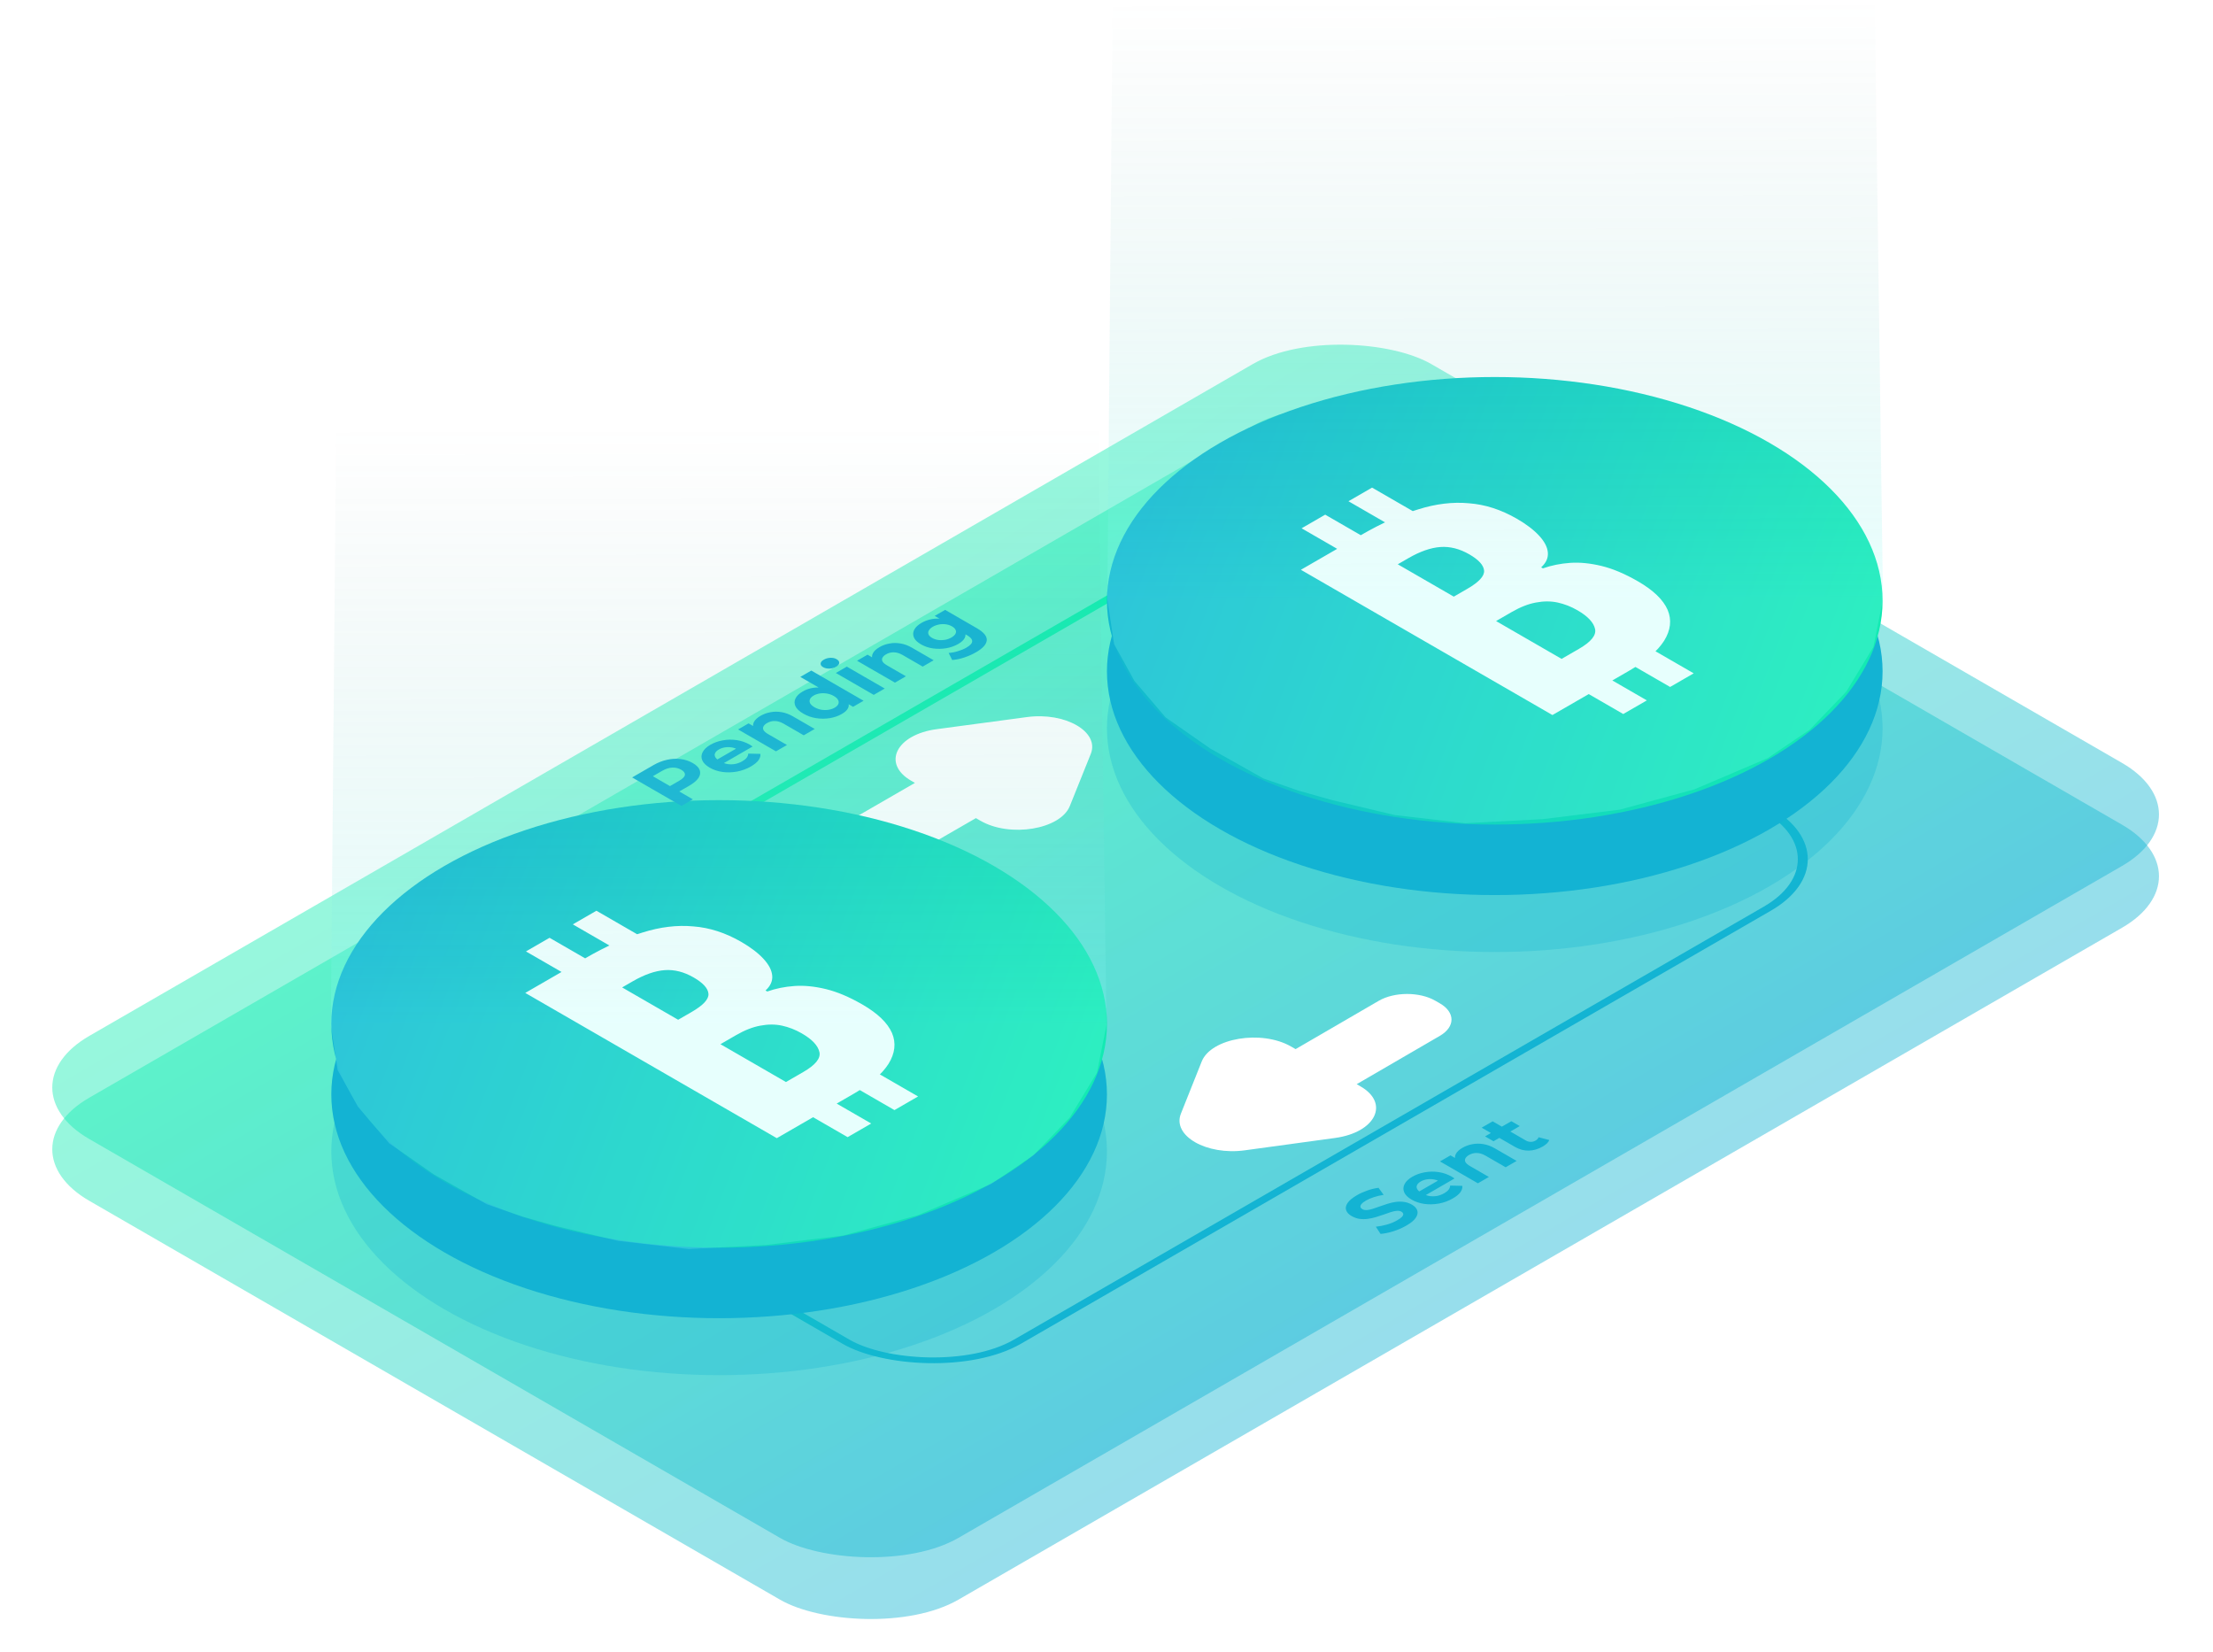 <svg width="816" height="609" viewBox="0 0 816 609" fill="none" xmlns="http://www.w3.org/2000/svg">
<rect width="571.419" height="370.1" rx="38" transform="matrix(0.866 -0.5 0.866 0.5 0 423.709)" fill="url(#paint0_linear_149_9)" fill-opacity="0.44"/>
<rect width="571.419" height="370.1" rx="38" transform="matrix(0.866 -0.5 0.866 0.5 0 400.931)" fill="url(#paint1_linear_149_9)" fill-opacity="0.44"/>
<rect x="2.598" width="392.288" height="254.551" rx="36.5" transform="matrix(0.866 -0.5 0.866 0.5 120.856 386.938)" stroke="url(#paint2_linear_149_9)" stroke-width="3"/>
<path fill-rule="evenodd" clip-rule="evenodd" d="M402.207 277.948C405.487 269.791 392.816 262.475 378.688 264.369L345.409 268.829C330.428 270.837 325.109 281.571 335.984 287.85L337.357 288.642L306.64 306.377C300.9 309.69 300.9 315.063 306.64 318.377L308.347 319.362C314.086 322.676 323.392 322.676 329.131 319.362L359.848 301.628L361.537 302.603C372.413 308.882 391.004 305.811 394.482 297.161L402.207 277.948Z" fill="white"/>
<path fill-rule="evenodd" clip-rule="evenodd" d="M435.433 410.587C432.175 418.753 444.867 426.034 458.989 424.102L492.256 419.551C507.232 417.502 512.521 406.754 501.629 400.505L500.254 399.716L530.923 381.898C536.653 378.568 536.639 373.196 530.89 369.898L529.181 368.917C523.432 365.619 514.127 365.644 508.396 368.974L477.727 386.792L476.036 385.821C465.143 379.572 446.56 382.694 443.106 391.353L435.433 410.587Z" fill="white"/>
<ellipse cx="265.164" cy="424.5" rx="143" ry="82.5" fill="#13B3D3" fill-opacity="0.29"/>
<ellipse cx="265.164" cy="403.5" rx="143" ry="82.5" fill="#13B3D3"/>
<ellipse cx="265.164" cy="377.5" rx="143" ry="82.5" fill="url(#paint3_linear_149_9)"/>
<g style="mix-blend-mode:screen" filter="url(#filter0_d_149_9)">
<path d="M233.688 349.771L211.215 336.796L219.918 331.771L242.392 344.746L233.688 349.771ZM216.411 359.746L193.938 346.771L202.641 341.746L225.114 354.721L216.411 359.746ZM329.817 405.271L307.344 392.296L316.047 387.271L338.521 400.246L329.817 405.271ZM312.54 415.246L290.066 402.271L298.77 397.246L321.243 410.221L312.54 415.246ZM286.429 415.621L193.678 362.071L216.021 349.171C223.469 344.871 230.441 341.746 236.936 339.796C243.431 337.746 249.666 336.996 255.642 337.546C261.617 337.996 267.506 339.896 273.309 343.246C276.773 345.246 279.501 347.321 281.493 349.471C283.485 351.621 284.567 353.696 284.74 355.696C284.914 357.696 284.091 359.521 282.272 361.171L282.922 361.546C286.039 360.446 289.374 359.771 292.924 359.521C296.475 359.271 300.329 359.646 304.486 360.646C308.643 361.646 313.146 363.546 317.996 366.346C323.625 369.596 327.262 373.096 328.908 376.846C330.466 380.546 330.033 384.346 327.609 388.246C325.184 392.046 320.854 395.746 314.618 399.346L286.429 415.621ZM254.992 369.121C259.322 366.621 261.401 364.371 261.228 362.371C261.055 360.371 259.236 358.371 255.772 356.371C252.221 354.321 248.67 353.421 245.12 353.671C241.569 353.921 237.629 355.296 233.298 357.796L229.401 360.046L250.056 371.971L254.992 369.121ZM265.644 380.971L289.807 394.921L296.172 391.246C300.675 388.646 302.667 386.196 302.147 383.896C301.628 381.496 299.463 379.196 295.652 376.996C293.314 375.646 290.889 374.696 288.378 374.146C285.866 373.596 283.181 373.596 280.324 374.146C277.552 374.646 274.565 375.821 271.36 377.671L265.644 380.971Z" fill="white"/>
</g>
<ellipse cx="551.164" cy="268.5" rx="143" ry="82.5" fill="#13B3D3" fill-opacity="0.29"/>
<ellipse cx="551.164" cy="247.5" rx="143" ry="82.5" fill="#13B3D3"/>
<ellipse cx="551.164" cy="221.5" rx="143" ry="82.5" fill="url(#paint4_linear_149_9)"/>
<g style="mix-blend-mode:screen" filter="url(#filter1_d_149_9)">
<path d="M519.688 193.771L497.215 180.796L505.918 175.771L528.392 188.746L519.688 193.771ZM502.411 203.746L479.938 190.771L488.641 185.746L511.114 198.721L502.411 203.746ZM615.817 249.271L593.344 236.296L602.047 231.271L624.521 244.246L615.817 249.271ZM598.54 259.246L576.066 246.271L584.77 241.246L607.243 254.221L598.54 259.246ZM572.429 259.621L479.678 206.071L502.021 193.171C509.469 188.871 516.441 185.746 522.936 183.796C529.431 181.746 535.666 180.996 541.642 181.546C547.617 181.996 553.506 183.896 559.309 187.246C562.773 189.246 565.501 191.321 567.493 193.471C569.485 195.621 570.567 197.696 570.74 199.696C570.914 201.696 570.091 203.521 568.272 205.171L568.922 205.546C572.039 204.446 575.374 203.771 578.924 203.521C582.475 203.271 586.329 203.646 590.486 204.646C594.643 205.646 599.146 207.546 603.996 210.346C609.625 213.596 613.262 217.096 614.908 220.846C616.466 224.546 616.033 228.346 613.609 232.246C611.184 236.046 606.854 239.746 600.618 243.346L572.429 259.621ZM540.992 213.121C545.322 210.621 547.401 208.371 547.228 206.371C547.055 204.371 545.236 202.371 541.772 200.371C538.221 198.321 534.67 197.421 531.12 197.671C527.569 197.921 523.629 199.296 519.298 201.796L515.401 204.046L536.056 215.971L540.992 213.121ZM551.644 224.971L575.807 238.921L582.172 235.246C586.675 232.646 588.667 230.196 588.147 227.896C587.628 225.496 585.463 223.196 581.652 220.996C579.314 219.646 576.889 218.696 574.378 218.146C571.866 217.596 569.181 217.596 566.324 218.146C563.552 218.646 560.565 219.821 557.36 221.671L551.644 224.971Z" fill="white"/>
</g>
<g style="mix-blend-mode:screen" filter="url(#filter2_d_149_9)">
<path d="M518.558 447.856C517.104 448.696 515.519 449.391 513.804 449.941C512.072 450.481 510.487 450.806 509.05 450.916L507.309 448.261C508.642 448.131 510.019 447.866 511.44 447.466C512.86 447.046 514.116 446.521 515.207 445.891C516.038 445.411 516.627 444.981 516.974 444.601C517.32 444.201 517.467 443.846 517.415 443.536C517.363 443.226 517.147 442.961 516.766 442.741C516.281 442.461 515.709 442.351 515.051 442.411C514.376 442.461 513.639 442.616 512.843 442.876C512.029 443.126 511.163 443.426 510.245 443.776C509.327 444.106 508.365 444.421 507.361 444.721C506.374 445.011 505.378 445.226 504.373 445.366C503.368 445.506 502.355 445.511 501.333 445.381C500.329 445.241 499.341 444.891 498.371 444.331C497.332 443.731 496.665 443.026 496.371 442.216C496.076 441.386 496.241 440.501 496.865 439.561C497.488 438.601 498.657 437.626 500.372 436.636C501.515 435.976 502.78 435.406 504.165 434.926C505.533 434.436 506.91 434.101 508.296 433.921L510.193 436.516C508.859 436.726 507.655 437.011 506.581 437.371C505.49 437.721 504.538 438.131 503.723 438.601C502.909 439.071 502.338 439.511 502.009 439.921C501.68 440.331 501.558 440.691 501.645 441.001C501.714 441.301 501.948 441.566 502.346 441.796C502.814 442.066 503.386 442.176 504.061 442.126C504.719 442.066 505.447 441.906 506.244 441.646C507.04 441.386 507.898 441.091 508.816 440.761C509.751 440.421 510.704 440.101 511.674 439.801C512.661 439.491 513.657 439.266 514.661 439.126C515.666 438.986 516.671 438.986 517.675 439.126C518.697 439.256 519.684 439.596 520.637 440.146C521.659 440.736 522.308 441.441 522.586 442.261C522.863 443.081 522.689 443.971 522.066 444.931C521.46 445.881 520.291 446.856 518.558 447.856ZM535.698 437.84C534.104 438.76 532.39 439.39 530.554 439.73C528.735 440.06 526.96 440.105 525.228 439.865C523.478 439.615 521.911 439.09 520.525 438.29C519.122 437.48 518.204 436.58 517.771 435.59C517.338 434.58 517.381 433.575 517.901 432.575C518.403 431.565 519.365 430.65 520.785 429.83C522.153 429.04 523.677 428.5 525.358 428.21C527.038 427.9 528.744 427.875 530.476 428.135C532.19 428.385 533.801 428.945 535.308 429.815C535.464 429.905 535.637 430.015 535.828 430.145C536.001 430.265 536.166 430.38 536.321 430.49L524.968 437.045L522.604 435.68L531.827 430.355L530.969 431.66C530.242 431.24 529.462 430.96 528.631 430.82C527.8 430.68 526.977 430.675 526.163 430.805C525.332 430.925 524.569 431.185 523.877 431.585C523.184 431.985 522.725 432.43 522.5 432.92C522.274 433.39 522.292 433.87 522.552 434.36C522.794 434.84 523.288 435.295 524.033 435.725L524.656 436.085C525.418 436.525 526.258 436.82 527.176 436.97C528.094 437.1 529.012 437.08 529.93 436.91C530.848 436.72 531.723 436.385 532.554 435.905C533.299 435.475 533.836 435.035 534.165 434.585C534.511 434.125 534.693 433.63 534.711 433.1L539.205 433.205C539.292 433.995 539.049 434.785 538.478 435.575C537.889 436.355 536.962 437.11 535.698 437.84ZM539.254 419.167C540.362 418.527 541.575 418.087 542.891 417.847C544.207 417.587 545.576 417.577 546.996 417.817C548.399 418.047 549.81 418.572 551.231 419.392L559.233 424.012L555.18 426.352L547.801 422.092C546.675 421.442 545.593 421.107 544.554 421.087C543.532 421.057 542.57 421.302 541.67 421.822C541.029 422.192 540.587 422.607 540.345 423.067C540.102 423.507 540.111 423.972 540.371 424.462C540.648 424.942 541.219 425.432 542.085 425.932L548.996 429.922L544.943 432.262L530.966 424.192L534.837 421.957L538.708 424.192L536.811 423.937C536.378 423.107 536.378 422.277 536.811 421.447C537.244 420.617 538.058 419.857 539.254 419.167ZM568.83 418.711C567.185 419.661 565.487 420.161 563.738 420.211C561.971 420.251 560.257 419.791 558.594 418.831L546.331 411.751L550.384 409.411L562.595 416.461C563.184 416.801 563.799 416.976 564.439 416.986C565.063 416.986 565.643 416.831 566.18 416.521C566.821 416.151 567.193 415.736 567.297 415.276L571.246 416.296C571.125 416.706 570.848 417.126 570.415 417.556C569.982 417.966 569.454 418.351 568.83 418.711ZM550.696 416.761L547.578 414.961L557.269 409.366L560.386 411.166L550.696 416.761Z" fill="#13B3D3"/>
</g>
<g style="mix-blend-mode:screen" filter="url(#filter3_d_149_9)">
<path d="M251.271 293.126L233.085 282.626L240.957 278.081C242.585 277.141 244.256 276.486 245.971 276.116C247.668 275.736 249.331 275.646 250.959 275.846C252.587 276.046 254.086 276.541 255.454 277.331C256.805 278.111 257.654 278.971 258 279.911C258.347 280.851 258.199 281.816 257.558 282.806C256.9 283.786 255.757 284.746 254.129 285.686L248.595 288.881L248.569 286.706L255.48 290.696L251.271 293.126ZM249.037 286.976L245.166 286.901L250.466 283.841C251.765 283.091 252.458 282.371 252.544 281.681C252.631 280.991 252.18 280.361 251.193 279.791C250.189 279.211 249.089 278.946 247.894 278.996C246.699 279.046 245.451 279.446 244.152 280.196L238.852 283.256L238.722 281.021L249.037 286.976ZM276.88 278.58C275.286 279.5 273.572 280.13 271.736 280.47C269.917 280.8 268.142 280.845 266.41 280.605C264.66 280.355 263.093 279.83 261.707 279.03C260.304 278.22 259.386 277.32 258.953 276.33C258.52 275.32 258.563 274.315 259.083 273.315C259.585 272.305 260.547 271.39 261.967 270.57C263.335 269.78 264.859 269.24 266.54 268.95C268.22 268.64 269.926 268.615 271.658 268.875C273.372 269.125 274.983 269.685 276.49 270.555C276.646 270.645 276.819 270.755 277.01 270.885C277.183 271.005 277.348 271.12 277.503 271.23L266.15 277.785L263.786 276.42L273.009 271.095L272.151 272.4C271.424 271.98 270.644 271.7 269.813 271.56C268.982 271.42 268.159 271.415 267.345 271.545C266.514 271.665 265.751 271.925 265.059 272.325C264.366 272.725 263.907 273.17 263.682 273.66C263.456 274.13 263.474 274.61 263.734 275.1C263.976 275.58 264.47 276.035 265.214 276.465L265.838 276.825C266.6 277.265 267.44 277.56 268.358 277.71C269.276 277.84 270.194 277.82 271.112 277.65C272.03 277.46 272.905 277.125 273.736 276.645C274.481 276.215 275.018 275.775 275.347 275.325C275.693 274.865 275.875 274.37 275.893 273.84L280.387 273.945C280.474 274.735 280.231 275.525 279.66 276.315C279.071 277.095 278.144 277.85 276.88 278.58ZM280.436 259.908C281.544 259.268 282.757 258.828 284.073 258.588C285.389 258.328 286.758 258.318 288.178 258.558C289.581 258.788 290.992 259.313 292.413 260.133L300.415 264.753L296.362 267.093L288.983 262.833C287.857 262.183 286.775 261.848 285.736 261.828C284.714 261.798 283.752 262.043 282.852 262.563C282.211 262.933 281.769 263.348 281.527 263.808C281.284 264.248 281.293 264.713 281.553 265.203C281.83 265.683 282.401 266.173 283.267 266.673L290.178 270.663L286.125 273.003L272.148 264.933L276.019 262.698L279.89 264.933L277.993 264.678C277.56 263.848 277.56 263.018 277.993 262.188C278.426 261.358 279.24 260.598 280.436 259.908ZM310.399 259.228C309.083 259.988 307.602 260.503 305.957 260.773C304.294 261.033 302.614 261.033 300.917 260.773C299.236 260.503 297.669 259.948 296.214 259.108C294.742 258.258 293.772 257.348 293.304 256.378C292.854 255.398 292.862 254.433 293.33 253.483C293.798 252.533 294.69 251.678 296.006 250.918C297.184 250.238 298.474 249.793 299.877 249.583C301.28 249.373 302.752 249.433 304.294 249.763C305.836 250.093 307.429 250.733 309.074 251.683C310.703 252.623 311.82 253.538 312.426 254.428C313.015 255.308 313.127 256.153 312.764 256.963C312.417 257.763 311.629 258.518 310.399 259.228ZM307.775 256.903C308.434 256.523 308.875 256.088 309.1 255.598C309.326 255.108 309.308 254.608 309.048 254.098C308.789 253.568 308.26 253.073 307.464 252.613C306.65 252.143 305.792 251.838 304.892 251.698C304.008 251.548 303.142 251.538 302.293 251.668C301.445 251.798 300.691 252.053 300.033 252.433C299.358 252.823 298.907 253.263 298.682 253.753C298.457 254.243 298.466 254.748 298.708 255.268C298.968 255.778 299.505 256.268 300.319 256.738C301.116 257.198 301.964 257.508 302.865 257.668C303.766 257.808 304.64 257.813 305.489 257.683C306.338 257.553 307.1 257.293 307.775 256.903ZM314.556 256.588L311.699 254.938L307.62 252.493L303.229 250.258L295.097 245.563L299.15 243.223L318.428 254.353L314.556 256.588ZM322.179 252.187L308.201 244.117L312.254 241.777L326.232 249.847L322.179 252.187ZM308.279 241.822C307.534 242.252 306.712 242.477 305.811 242.497C304.91 242.517 304.139 242.342 303.499 241.972C302.858 241.602 302.555 241.157 302.589 240.637C302.624 240.117 303.014 239.642 303.758 239.212C304.503 238.782 305.317 238.552 306.201 238.522C307.067 238.482 307.82 238.647 308.461 239.017C309.136 239.407 309.465 239.867 309.448 240.397C309.431 240.907 309.041 241.382 308.279 241.822ZM324.303 234.58C325.412 233.94 326.624 233.5 327.941 233.26C329.257 233 330.625 232.99 332.046 233.23C333.449 233.46 334.86 233.985 336.281 234.805L344.283 239.425L340.23 241.765L332.851 237.505C331.725 236.855 330.643 236.52 329.604 236.5C328.582 236.47 327.62 236.715 326.72 237.235C326.079 237.605 325.637 238.02 325.395 238.48C325.152 238.92 325.161 239.385 325.421 239.875C325.698 240.355 326.269 240.845 327.135 241.345L334.046 245.335L329.993 247.675L316.016 239.605L319.887 237.37L323.758 239.605L321.861 239.35C321.428 238.52 321.428 237.69 321.861 236.86C322.294 236.03 323.108 235.27 324.303 234.58ZM359.879 236.481C358.563 237.241 357.125 237.881 355.566 238.401C354.042 238.921 352.553 239.231 351.098 239.331L349.799 236.721C350.873 236.661 351.998 236.451 353.176 236.091C354.389 235.731 355.437 235.296 356.32 234.786C357.757 233.956 358.476 233.171 358.476 232.431C358.494 231.681 357.87 230.941 356.606 230.211L354.501 228.996L351.254 226.821L347.668 224.811L344.655 223.071L348.5 220.851L360.139 227.571C362.737 229.071 363.976 230.566 363.854 232.056C363.733 233.546 362.408 235.021 359.879 236.481ZM353.332 233.421C352.033 234.171 350.578 234.691 348.967 234.981C347.357 235.251 345.728 235.281 344.083 235.071C342.437 234.841 340.939 234.336 339.588 233.556C338.22 232.766 337.345 231.901 336.964 230.961C336.583 230.001 336.635 229.061 337.12 228.141C337.622 227.211 338.523 226.371 339.822 225.621C341 224.941 342.282 224.481 343.667 224.241C345.036 223.991 346.473 224.011 347.98 224.301C349.47 224.581 350.994 225.171 352.553 226.071C354.094 226.961 355.116 227.841 355.618 228.711C356.103 229.571 356.138 230.401 355.722 231.201C355.307 232.001 354.51 232.741 353.332 233.421ZM350.812 231.036C351.522 230.626 352.016 230.181 352.293 229.701C352.553 229.211 352.579 228.726 352.371 228.246C352.163 227.766 351.721 227.331 351.046 226.941C350.353 226.541 349.6 226.286 348.785 226.176C347.954 226.056 347.123 226.076 346.291 226.236C345.443 226.386 344.663 226.666 343.953 227.076C343.243 227.486 342.758 227.936 342.498 228.426C342.221 228.906 342.178 229.391 342.368 229.881C342.559 230.351 343 230.786 343.693 231.186C344.369 231.576 345.122 231.831 345.954 231.951C346.802 232.061 347.651 232.041 348.5 231.891C349.331 231.731 350.102 231.446 350.812 231.036Z" fill="#13B3D3"/>
</g>
<path d="M408 378L404.46 395.5L394.46 412L381 426L365.5 436.5L338.5 448L310.96 455.5L282.5 459L253.962 460.5L228 457.5L204.96 452L192.5 448.5L179.539 444L160 433L143.5 421.5L131.96 408L124.5 394.5L122 378L123.934 157.4L404.934 157L408 378Z" fill="url(#paint5_linear_149_9)" fill-opacity="0.21"/>
<path d="M694.312 221.004L690.773 238.504L680.773 255.004L667.312 269.004L651.812 279.504L624.812 291.004L597.273 298.504L568.812 302.004L540.274 303.505L514.312 300.504L491.273 295.004L478.812 291.504L465.852 287.004L446.312 276.004L429.812 264.504L418.273 251.004L410.812 237.504L408.312 221.004L410.247 0.405L691.247 0.004L694.312 221.004Z" fill="url(#paint6_linear_149_9)" fill-opacity="0.21"/>
<defs>
<filter id="filter0_d_149_9" x="176.555" y="320.746" width="185.062" height="110.225" filterUnits="userSpaceOnUse" color-interpolation-filters="sRGB">
<feFlood flood-opacity="0" result="BackgroundImageFix"/>
<feColorMatrix in="SourceAlpha" type="matrix" values="0 0 0 0 0 0 0 0 0 0 0 0 0 0 0 0 0 0 127 0" result="hardAlpha"/>
<feOffset dy="4"/>
<feGaussianBlur stdDeviation="2"/>
<feComposite in2="hardAlpha" operator="out"/>
<feColorMatrix type="matrix" values="0 0 0 0 0 0 0 0 0 0 0 0 0 0 0 0 0 0 0.25 0"/>
<feBlend mode="normal" in2="BackgroundImageFix" result="effect1_dropShadow_149_9"/>
<feBlend mode="normal" in="SourceGraphic" in2="effect1_dropShadow_149_9" result="shape"/>
</filter>
<filter id="filter1_d_149_9" x="462.555" y="164.746" width="185.062" height="110.225" filterUnits="userSpaceOnUse" color-interpolation-filters="sRGB">
<feFlood flood-opacity="0" result="BackgroundImageFix"/>
<feColorMatrix in="SourceAlpha" type="matrix" values="0 0 0 0 0 0 0 0 0 0 0 0 0 0 0 0 0 0 127 0" result="hardAlpha"/>
<feOffset dy="4"/>
<feGaussianBlur stdDeviation="2"/>
<feComposite in2="hardAlpha" operator="out"/>
<feColorMatrix type="matrix" values="0 0 0 0 0 0 0 0 0 0 0 0 0 0 0 0 0 0 0.25 0"/>
<feBlend mode="normal" in2="BackgroundImageFix" result="effect1_dropShadow_149_9"/>
<feBlend mode="normal" in="SourceGraphic" in2="effect1_dropShadow_149_9" result="shape"/>
</filter>
<filter id="filter2_d_149_9" x="488.344" y="406.006" width="87.891" height="54.124" filterUnits="userSpaceOnUse" color-interpolation-filters="sRGB">
<feFlood flood-opacity="0" result="BackgroundImageFix"/>
<feColorMatrix in="SourceAlpha" type="matrix" values="0 0 0 0 0 0 0 0 0 0 0 0 0 0 0 0 0 0 127 0" result="hardAlpha"/>
<feOffset dy="4"/>
<feGaussianBlur stdDeviation="2"/>
<feComposite in2="hardAlpha" operator="out"/>
<feColorMatrix type="matrix" values="0 0 0 0 0 0 0 0 0 0 0 0 0 0 0 0 0 0 0.25 0"/>
<feBlend mode="normal" in2="BackgroundImageFix" result="effect1_dropShadow_149_9"/>
<feBlend mode="normal" in="SourceGraphic" in2="effect1_dropShadow_149_9" result="shape"/>
</filter>
<filter id="filter3_d_149_9" x="226.828" y="217.116" width="144.898" height="87.04" filterUnits="userSpaceOnUse" color-interpolation-filters="sRGB">
<feFlood flood-opacity="0" result="BackgroundImageFix"/>
<feColorMatrix in="SourceAlpha" type="matrix" values="0 0 0 0 0 0 0 0 0 0 0 0 0 0 0 0 0 0 127 0" result="hardAlpha"/>
<feOffset dy="4"/>
<feGaussianBlur stdDeviation="2"/>
<feComposite in2="hardAlpha" operator="out"/>
<feColorMatrix type="matrix" values="0 0 0 0 0 0 0 0 0 0 0 0 0 0 0 0 0 0 0.25 0"/>
<feBlend mode="normal" in2="BackgroundImageFix" result="effect1_dropShadow_149_9"/>
<feBlend mode="normal" in="SourceGraphic" in2="effect1_dropShadow_149_9" result="shape"/>
</filter>
<linearGradient id="paint0_linear_149_9" x1="285.709" y1="0" x2="285.709" y2="370.1" gradientUnits="userSpaceOnUse">
<stop stop-color="#13EDB1"/>
<stop offset="1" stop-color="#13B3D3"/>
</linearGradient>
<linearGradient id="paint1_linear_149_9" x1="285.709" y1="0" x2="285.709" y2="370.1" gradientUnits="userSpaceOnUse">
<stop stop-color="#13EDB1"/>
<stop offset="1" stop-color="#13B3D3"/>
</linearGradient>
<linearGradient id="paint2_linear_149_9" x1="197.644" y1="0" x2="197.644" y2="257.551" gradientUnits="userSpaceOnUse">
<stop stop-color="#13EDB1"/>
<stop offset="1" stop-color="#13B3D3"/>
</linearGradient>
<linearGradient id="paint3_linear_149_9" x1="408.164" y1="432.673" x2="122.164" y2="322.327" gradientUnits="userSpaceOnUse">
<stop stop-color="#13EDB1"/>
<stop offset="1" stop-color="#13B3D3"/>
</linearGradient>
<linearGradient id="paint4_linear_149_9" x1="694.164" y1="276.673" x2="408.164" y2="166.327" gradientUnits="userSpaceOnUse">
<stop stop-color="#13EDB1"/>
<stop offset="1" stop-color="#13B3D3"/>
</linearGradient>
<linearGradient id="paint5_linear_149_9" x1="264.813" y1="377.2" x2="264.499" y2="157.201" gradientUnits="userSpaceOnUse">
<stop stop-color="#8DFFF8"/>
<stop offset="1" stop-color="#559995" stop-opacity="0"/>
</linearGradient>
<linearGradient id="paint6_linear_149_9" x1="551.125" y1="220.205" x2="550.811" y2="0.205" gradientUnits="userSpaceOnUse">
<stop stop-color="#8DFFF8"/>
<stop offset="1" stop-color="#559995" stop-opacity="0"/>
</linearGradient>
</defs>
</svg>

